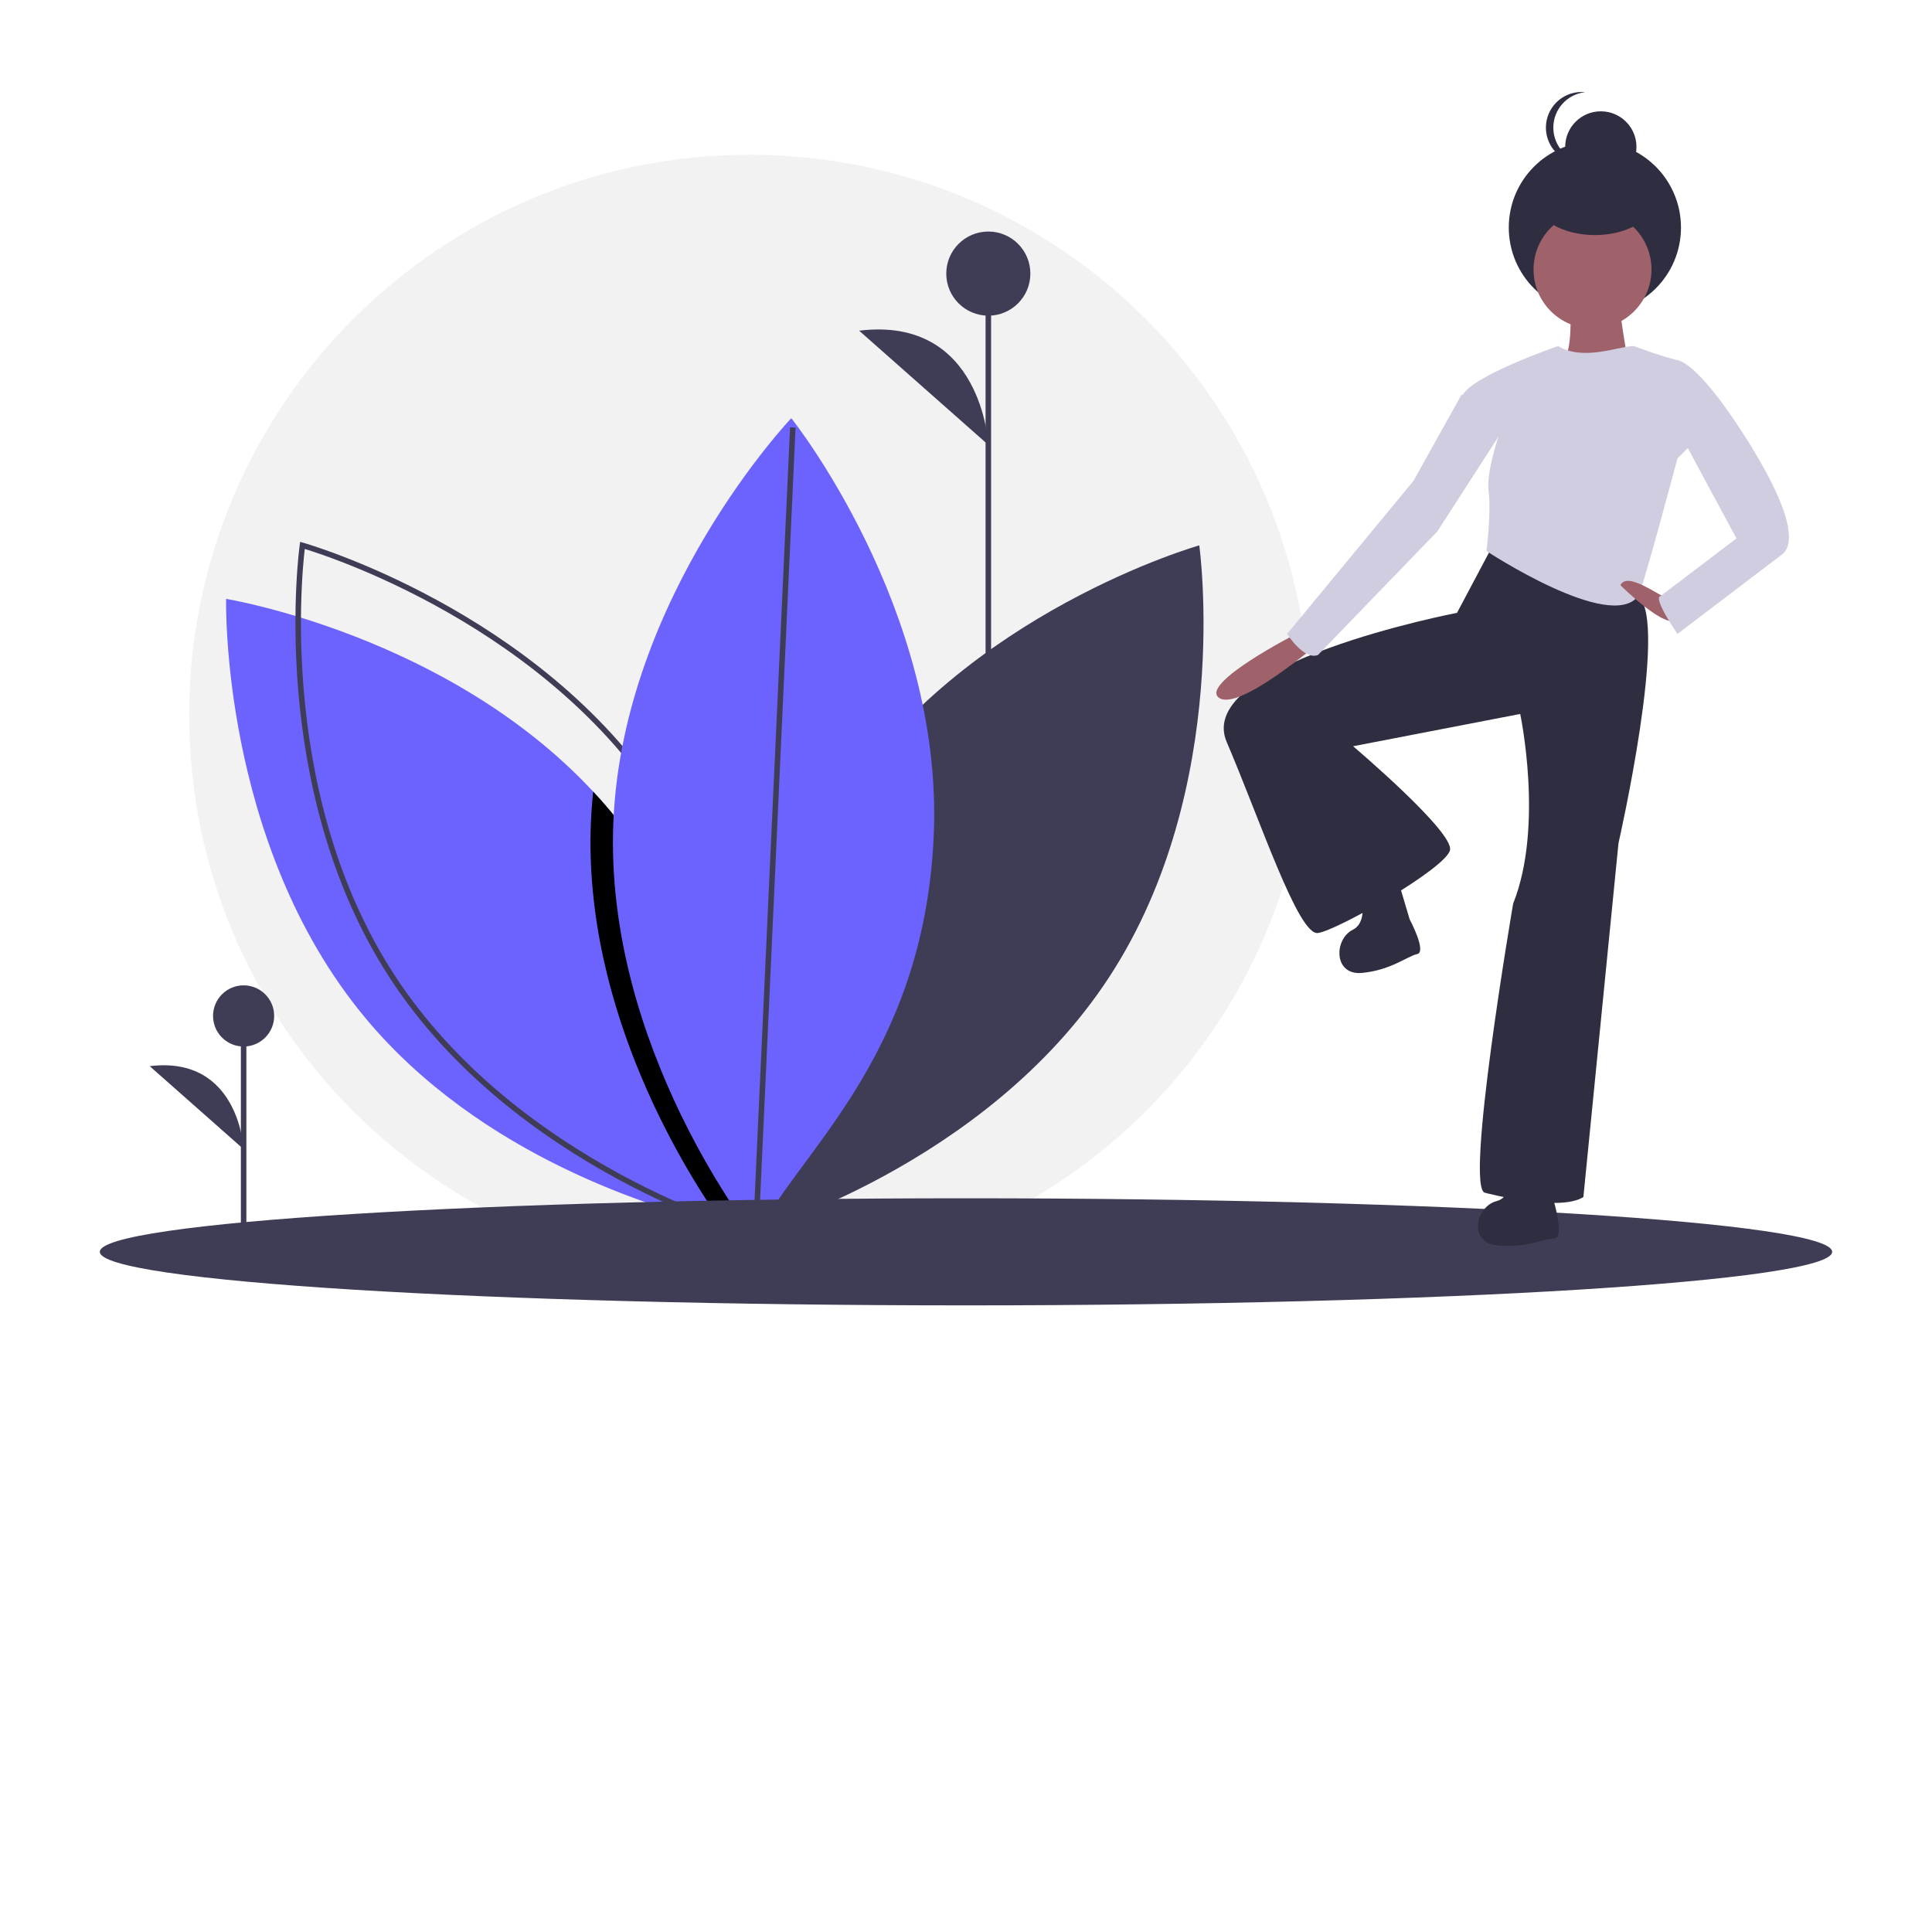 <?xml version="1.0" encoding="UTF-8" standalone="no"?>
<!DOCTYPE svg PUBLIC "-//W3C//DTD SVG 1.1//EN" "http://www.w3.org/Graphics/SVG/1.1/DTD/svg11.dtd">
<svg version="1.1" xmlns="http://www.w3.org/2000/svg" xmlns:xlink="http://www.w3.org/1999/xlink" preserveAspectRatio="xMidYMid meet" viewBox="0 0 700 700" width="700" height="700"><defs><path d="M271.57 56.07C159.44 56.07 68.55 146.97 68.55 259.09C68.55 371.22 159.44 462.11 271.57 462.11C383.69 462.11 474.58 371.22 474.58 259.09C474.58 146.97 383.69 56.07 271.57 56.07Z" id="avjQpiTY"></path><path d="M272.05 446.76C272.05 446.76 357.09 422.72 401.95 353.91C446.82 285.11 434.52 197.6 434.52 197.6C434.52 197.6 349.49 221.64 304.62 290.45C259.76 359.25 278.57 415.5 272.05 446.76Z" id="a3oPc2oakz"></path><path d="M268.71 445.38C267.11 445.05 264.9 444.59 262.2 443.95C238.1 438.27 174.04 419.06 132.15 368.56C79.72 305.33 81.93 216.99 81.93 216.99C81.93 216.99 162.09 230.02 214.91 286.8C218.35 290.46 220.93 293.63 221.59 294.39C267.21 349.4 271.46 423.43 271.8 441.73C271.85 444.47 271.81 445.96 271.81 445.96C271.19 445.84 270.72 445.79 268.71 445.38Z" id="c2RKvgFch0"></path><path d="M272.05 446.76C272.05 446.76 187.02 422.72 142.15 353.91C97.29 285.11 109.58 197.6 109.58 197.6C109.58 197.6 194.61 221.64 239.48 290.45C284.34 359.25 265.54 415.5 272.05 446.76Z" id="a1yTAhG8Wu"></path><path d="M268.71 445.38C266.8 447.55 265.72 448.69 265.72 448.69C265.72 448.69 264.41 447.04 262.2 443.95C250.08 427.06 211.1 366.98 214.11 297.59C214.36 292.14 214.83 287.88 214.91 286.8C218.35 290.46 220.93 293.63 221.59 294.39C267.21 349.4 271.46 423.43 271.8 441.73C270.62 443.16 269.57 444.38 268.71 445.38Z" id="a95OsjrXm"></path><path d="M273.86 448.69C273.86 448.69 218.69 379.66 222.24 297.6C225.79 215.53 286.7 151.52 286.7 151.52C286.7 151.52 341.87 220.55 338.32 302.61C334.78 384.67 286.75 419.47 273.86 448.69Z" id="m145KRG8LT"></path><path d="M273.86 446.37L287.25 154.86" id="bwPBUeDX4"></path><path d="M663.83 453.56C663.83 464.27 523.32 472.96 350 472.96C176.68 472.96 36.17 464.27 36.17 453.56C36.17 442.85 176.68 434.16 350 434.16C523.32 434.16 663.83 442.85 663.83 453.56Z" id="a1zA6USZxb"></path><path d="M88.27 446.43L88.27 368.09" id="aanG4fViB"></path><path d="M88.27 357.01C82.15 357.01 77.19 361.97 77.19 368.09C77.19 374.21 82.15 379.17 88.27 379.17C94.38 379.17 99.34 374.21 99.34 368.09C99.34 361.97 94.38 357.01 88.27 357.01Z" id="b1fTLfqv42"></path><path d="M88.27 416.37C88.27 416.37 86.68 382.33 54.24 386.29" id="d18vfvv3PG"></path><path d="M358.09 318.53L358.09 99.13" id="d1OEbHiocq"></path><path d="M358.09 83.89C349.67 83.89 342.85 90.71 342.85 99.13C342.85 107.55 349.67 114.37 358.09 114.37C366.5 114.37 373.32 107.55 373.32 99.13C373.32 90.71 366.5 83.89 358.09 83.89Z" id="a9mdYOYfc"></path><path d="M358.09 161.19C358.09 161.19 355.91 114.37 311.28 119.81" id="a2vWRZXiN"></path><path d="M527.9 222.05C527.9 222.05 432.25 240.36 444.46 268.85C456.67 297.35 470.41 339.07 477.53 338.05C484.66 337.03 523.83 314.64 525.36 308.03C526.89 301.42 490.25 270.38 490.25 270.38C496.31 269.21 544.74 259.85 550.8 258.68C550.8 258.68 559.45 299.38 548.25 327.36C548.25 327.36 530.45 431.15 538.08 432.17C538.08 432.17 565.04 439.29 573.69 433.7C573.69 433.7 586.41 305.49 586.41 305.49C586.41 305.49 604.73 225.1 593.54 215.94C582.34 206.78 541.13 197.12 541.13 197.12C538.49 202.1 529.23 219.55 527.9 222.05Z" id="c42WDWRlBS"></path><path d="M561.92 419.81C561.92 419.81 550.23 413.66 547.77 418.58C547.77 418.58 549.61 433.35 542.23 435.19C534.84 437.04 531.77 449.96 542.23 451.19C552.69 452.42 559.46 448.73 563.15 448.73C566.84 448.73 563.15 435.81 563.15 435.81C562.9 432.61 562.16 423.01 561.92 419.81Z" id="a4ENHEfS4p"></path><path d="M506.16 317.67C506.16 317.67 493.43 314.12 492.06 319.46C492.06 319.46 496.98 333.5 490.15 336.86C483.32 340.23 483.04 353.51 493.53 352.5C504.01 351.5 509.85 346.46 513.46 345.68C517.07 344.91 510.73 333.05 510.73 333.05C509.82 329.98 507.07 320.75 506.16 317.67Z" id="br0QOPgJ5"></path><path d="M566.32 129.7C566.32 129.7 586.16 140.39 586.16 140.39C586.57 139.68 589.82 133.98 590.23 133.26C590.23 133.26 585.65 107.83 586.67 105.79C587.69 103.76 569.37 109.35 569.37 109.35C568.76 113.42 569.88 128.18 566.32 129.7Z" id="bm9S5ASyk"></path><path d="M577.86 51.24C560.63 51.24 546.66 65.21 546.66 82.44C546.66 99.67 560.63 113.63 577.86 113.63C595.09 113.63 609.05 99.67 609.05 82.44C609.05 65.21 595.09 51.24 577.86 51.24Z" id="e3KSCuZQOT"></path><path d="M580.01 40.33C572.88 40.33 567.1 46.1 567.1 53.23C567.1 60.36 572.88 66.14 580.01 66.14C587.14 66.14 592.92 60.36 592.92 53.23C592.92 46.1 587.14 40.33 580.01 40.33Z" id="b10611N9tb"></path><path d="M574.36 33.4C573.92 33.36 573.47 33.33 573.02 33.33C565.89 33.33 560.11 39.11 560.11 46.24C560.11 53.37 565.89 59.15 573.02 59.15C573.47 59.15 573.92 59.13 574.36 59.08C567.79 58.39 562.8 52.85 562.8 46.24C562.8 39.63 567.79 34.09 574.36 33.4Z" id="cXWL547pn"></path><path d="M577 76.28C565.2 76.28 555.63 85.85 555.63 97.65C555.63 109.45 565.2 119.02 577 119.02C588.8 119.02 598.37 109.45 598.37 97.65C598.37 85.85 588.8 76.28 577 76.28Z" id="bkx1t9Ka"></path><path d="M564.54 125.38C564.54 125.38 533.5 136.06 529.94 143.19C529.94 143.19 543.17 157.43 543.17 157.43C543.17 157.43 538.37 171.19 539.35 178.04C540.37 185.16 538.59 199.66 538.59 199.66C538.59 199.66 583.54 229.27 593.54 215.94C595.06 213.91 607.78 166.08 607.78 166.08C609.56 164.3 623.81 150.05 625.59 148.27C625.59 148.27 614.4 131.99 607.78 130.47C601.17 128.94 592.01 125.38 592.01 125.38C586.51 125.38 573.69 130.98 564.54 125.38Z" id="ct8kdlgL9"></path><path d="M469.14 229.93C469.14 229.93 434.54 247.74 441.67 252.83C448.79 257.92 477.79 232.99 477.79 232.99C476.06 232.37 470.87 230.54 469.14 229.93Z" id="a2jz6rB2F"></path><path d="M587.11 212.02C587.11 212.02 603.97 228.92 608.04 224.34C612.11 219.76 604.98 217.21 604.98 217.21C601.41 216.17 589.59 206.82 587.11 212.02Z" id="d4u9nsMEG1"></path><path d="M616.43 142.68C621.93 146.04 624.98 147.9 625.59 148.27C625.59 148.27 656.62 191.01 645.94 200.68C645.94 200.68 607.78 229.68 607.78 229.68C607.78 229.68 598.62 216.45 601.68 215.94C601.68 215.94 629.15 195.08 629.15 195.08C627.73 192.44 620.6 179.21 607.78 155.4L616.43 142.68Z" id="e10CW7kASy"></path><path d="M536.04 140.64L529.43 143.19L512.13 174.22C484.66 207.5 469.39 225.98 466.34 229.68C466.34 229.68 472.45 239.35 477.53 237.31C477.53 237.31 520.78 192.54 520.78 192.54C522.44 189.96 530.75 177.07 545.71 153.87L536.04 140.64Z" id="a1F5MqLAEB"></path><path d="M599.37 72.26C599.37 79.39 589.74 85.17 577.86 85.17C565.98 85.17 556.34 79.39 556.34 72.26C556.34 65.13 565.98 59.35 577.86 59.35C589.74 59.35 599.37 65.13 599.37 72.26Z" id="a477ze4h9U"></path></defs><g><g><g><use xlink:href="#avjQpiTY" opacity="1" fill="#f2f2f2" fill-opacity="1"></use><g><use xlink:href="#avjQpiTY" opacity="1" fill-opacity="0" stroke="#000000" stroke-width="1" stroke-opacity="0"></use></g></g><g><use xlink:href="#a3oPc2oakz" opacity="1" fill="#3f3d56" fill-opacity="1"></use><g><use xlink:href="#a3oPc2oakz" opacity="1" fill-opacity="0" stroke="#000000" stroke-width="1" stroke-opacity="0"></use></g></g><g><use xlink:href="#c2RKvgFch0" opacity="1" fill="#6c63ff" fill-opacity="1"></use><g><use xlink:href="#c2RKvgFch0" opacity="1" fill-opacity="0" stroke="#000000" stroke-width="1" stroke-opacity="0"></use></g></g><g><use xlink:href="#a1yTAhG8Wu" opacity="1" fill="#000000" fill-opacity="0"></use><g><use xlink:href="#a1yTAhG8Wu" opacity="1" fill-opacity="0" stroke="#3f3d56" stroke-width="2" stroke-opacity="1"></use></g></g><g><use xlink:href="#a95OsjrXm" opacity="1" fill="#000000" fill-opacity="1"></use><g><use xlink:href="#a95OsjrXm" opacity="1" fill-opacity="0" stroke="#000000" stroke-width="1" stroke-opacity="0"></use></g></g><g><use xlink:href="#m145KRG8LT" opacity="1" fill="#6c63ff" fill-opacity="1"></use><g><use xlink:href="#m145KRG8LT" opacity="1" fill-opacity="0" stroke="#000000" stroke-width="1" stroke-opacity="0"></use></g></g><g><use xlink:href="#bwPBUeDX4" opacity="1" fill="#000000" fill-opacity="0"></use><g><use xlink:href="#bwPBUeDX4" opacity="1" fill-opacity="0" stroke="#3f3d56" stroke-width="2" stroke-opacity="1"></use></g></g><g><use xlink:href="#a1zA6USZxb" opacity="1" fill="#3f3d56" fill-opacity="1"></use><g><use xlink:href="#a1zA6USZxb" opacity="1" fill-opacity="0" stroke="#000000" stroke-width="1" stroke-opacity="0"></use></g></g><g><use xlink:href="#aanG4fViB" opacity="1" fill="#3f3d56" fill-opacity="1"></use><g><use xlink:href="#aanG4fViB" opacity="1" fill-opacity="0" stroke="#3f3d56" stroke-width="2" stroke-opacity="1"></use></g></g><g><use xlink:href="#b1fTLfqv42" opacity="1" fill="#3f3d56" fill-opacity="1"></use><g><use xlink:href="#b1fTLfqv42" opacity="1" fill-opacity="0" stroke="#000000" stroke-width="1" stroke-opacity="0"></use></g></g><g><use xlink:href="#d18vfvv3PG" opacity="1" fill="#3f3d56" fill-opacity="1"></use><g><use xlink:href="#d18vfvv3PG" opacity="1" fill-opacity="0" stroke="#000000" stroke-width="1" stroke-opacity="0"></use></g></g><g><use xlink:href="#d1OEbHiocq" opacity="1" fill="#3f3d56" fill-opacity="1"></use><g><use xlink:href="#d1OEbHiocq" opacity="1" fill-opacity="0" stroke="#3f3d56" stroke-width="2" stroke-opacity="1"></use></g></g><g><use xlink:href="#a9mdYOYfc" opacity="1" fill="#3f3d56" fill-opacity="1"></use><g><use xlink:href="#a9mdYOYfc" opacity="1" fill-opacity="0" stroke="#000000" stroke-width="1" stroke-opacity="0"></use></g></g><g><use xlink:href="#a2vWRZXiN" opacity="1" fill="#3f3d56" fill-opacity="1"></use><g><use xlink:href="#a2vWRZXiN" opacity="1" fill-opacity="0" stroke="#000000" stroke-width="1" stroke-opacity="0"></use></g></g><g><use xlink:href="#c42WDWRlBS" opacity="1" fill="#2f2e41" fill-opacity="1"></use><g><use xlink:href="#c42WDWRlBS" opacity="1" fill-opacity="0" stroke="#000000" stroke-width="1" stroke-opacity="0"></use></g></g><g><use xlink:href="#a4ENHEfS4p" opacity="1" fill="#2f2e41" fill-opacity="1"></use><g><use xlink:href="#a4ENHEfS4p" opacity="1" fill-opacity="0" stroke="#000000" stroke-width="1" stroke-opacity="0"></use></g></g><g><use xlink:href="#br0QOPgJ5" opacity="1" fill="#2f2e41" fill-opacity="1"></use><g><use xlink:href="#br0QOPgJ5" opacity="1" fill-opacity="0" stroke="#000000" stroke-width="1" stroke-opacity="0"></use></g></g><g><use xlink:href="#bm9S5ASyk" opacity="1" fill="#9f616a" fill-opacity="1"></use><g><use xlink:href="#bm9S5ASyk" opacity="1" fill-opacity="0" stroke="#000000" stroke-width="1" stroke-opacity="0"></use></g></g><g><use xlink:href="#e3KSCuZQOT" opacity="1" fill="#2f2e41" fill-opacity="1"></use><g><use xlink:href="#e3KSCuZQOT" opacity="1" fill-opacity="0" stroke="#000000" stroke-width="1" stroke-opacity="0"></use></g></g><g><use xlink:href="#b10611N9tb" opacity="1" fill="#2f2e41" fill-opacity="1"></use><g><use xlink:href="#b10611N9tb" opacity="1" fill-opacity="0" stroke="#000000" stroke-width="1" stroke-opacity="0"></use></g></g><g><use xlink:href="#cXWL547pn" opacity="1" fill="#2f2e41" fill-opacity="1"></use><g><use xlink:href="#cXWL547pn" opacity="1" fill-opacity="0" stroke="#000000" stroke-width="1" stroke-opacity="0"></use></g></g><g><use xlink:href="#bkx1t9Ka" opacity="1" fill="#9f616a" fill-opacity="1"></use><g><use xlink:href="#bkx1t9Ka" opacity="1" fill-opacity="0" stroke="#000000" stroke-width="1" stroke-opacity="0"></use></g></g><g><use xlink:href="#ct8kdlgL9" opacity="1" fill="#d0cde1" fill-opacity="1"></use><g><use xlink:href="#ct8kdlgL9" opacity="1" fill-opacity="0" stroke="#000000" stroke-width="1" stroke-opacity="0"></use></g></g><g><use xlink:href="#a2jz6rB2F" opacity="1" fill="#9f616a" fill-opacity="1"></use><g><use xlink:href="#a2jz6rB2F" opacity="1" fill-opacity="0" stroke="#000000" stroke-width="1" stroke-opacity="0"></use></g></g><g><use xlink:href="#d4u9nsMEG1" opacity="1" fill="#9f616a" fill-opacity="1"></use><g><use xlink:href="#d4u9nsMEG1" opacity="1" fill-opacity="0" stroke="#000000" stroke-width="1" stroke-opacity="0"></use></g></g><g><use xlink:href="#e10CW7kASy" opacity="1" fill="#d0cde1" fill-opacity="1"></use><g><use xlink:href="#e10CW7kASy" opacity="1" fill-opacity="0" stroke="#000000" stroke-width="1" stroke-opacity="0"></use></g></g><g><use xlink:href="#a1F5MqLAEB" opacity="1" fill="#d0cde1" fill-opacity="1"></use><g><use xlink:href="#a1F5MqLAEB" opacity="1" fill-opacity="0" stroke="#000000" stroke-width="1" stroke-opacity="0"></use></g></g><g><use xlink:href="#a477ze4h9U" opacity="1" fill="#2f2e41" fill-opacity="1"></use><g><use xlink:href="#a477ze4h9U" opacity="1" fill-opacity="0" stroke="#000000" stroke-width="1" stroke-opacity="0"></use></g></g></g></g></svg>